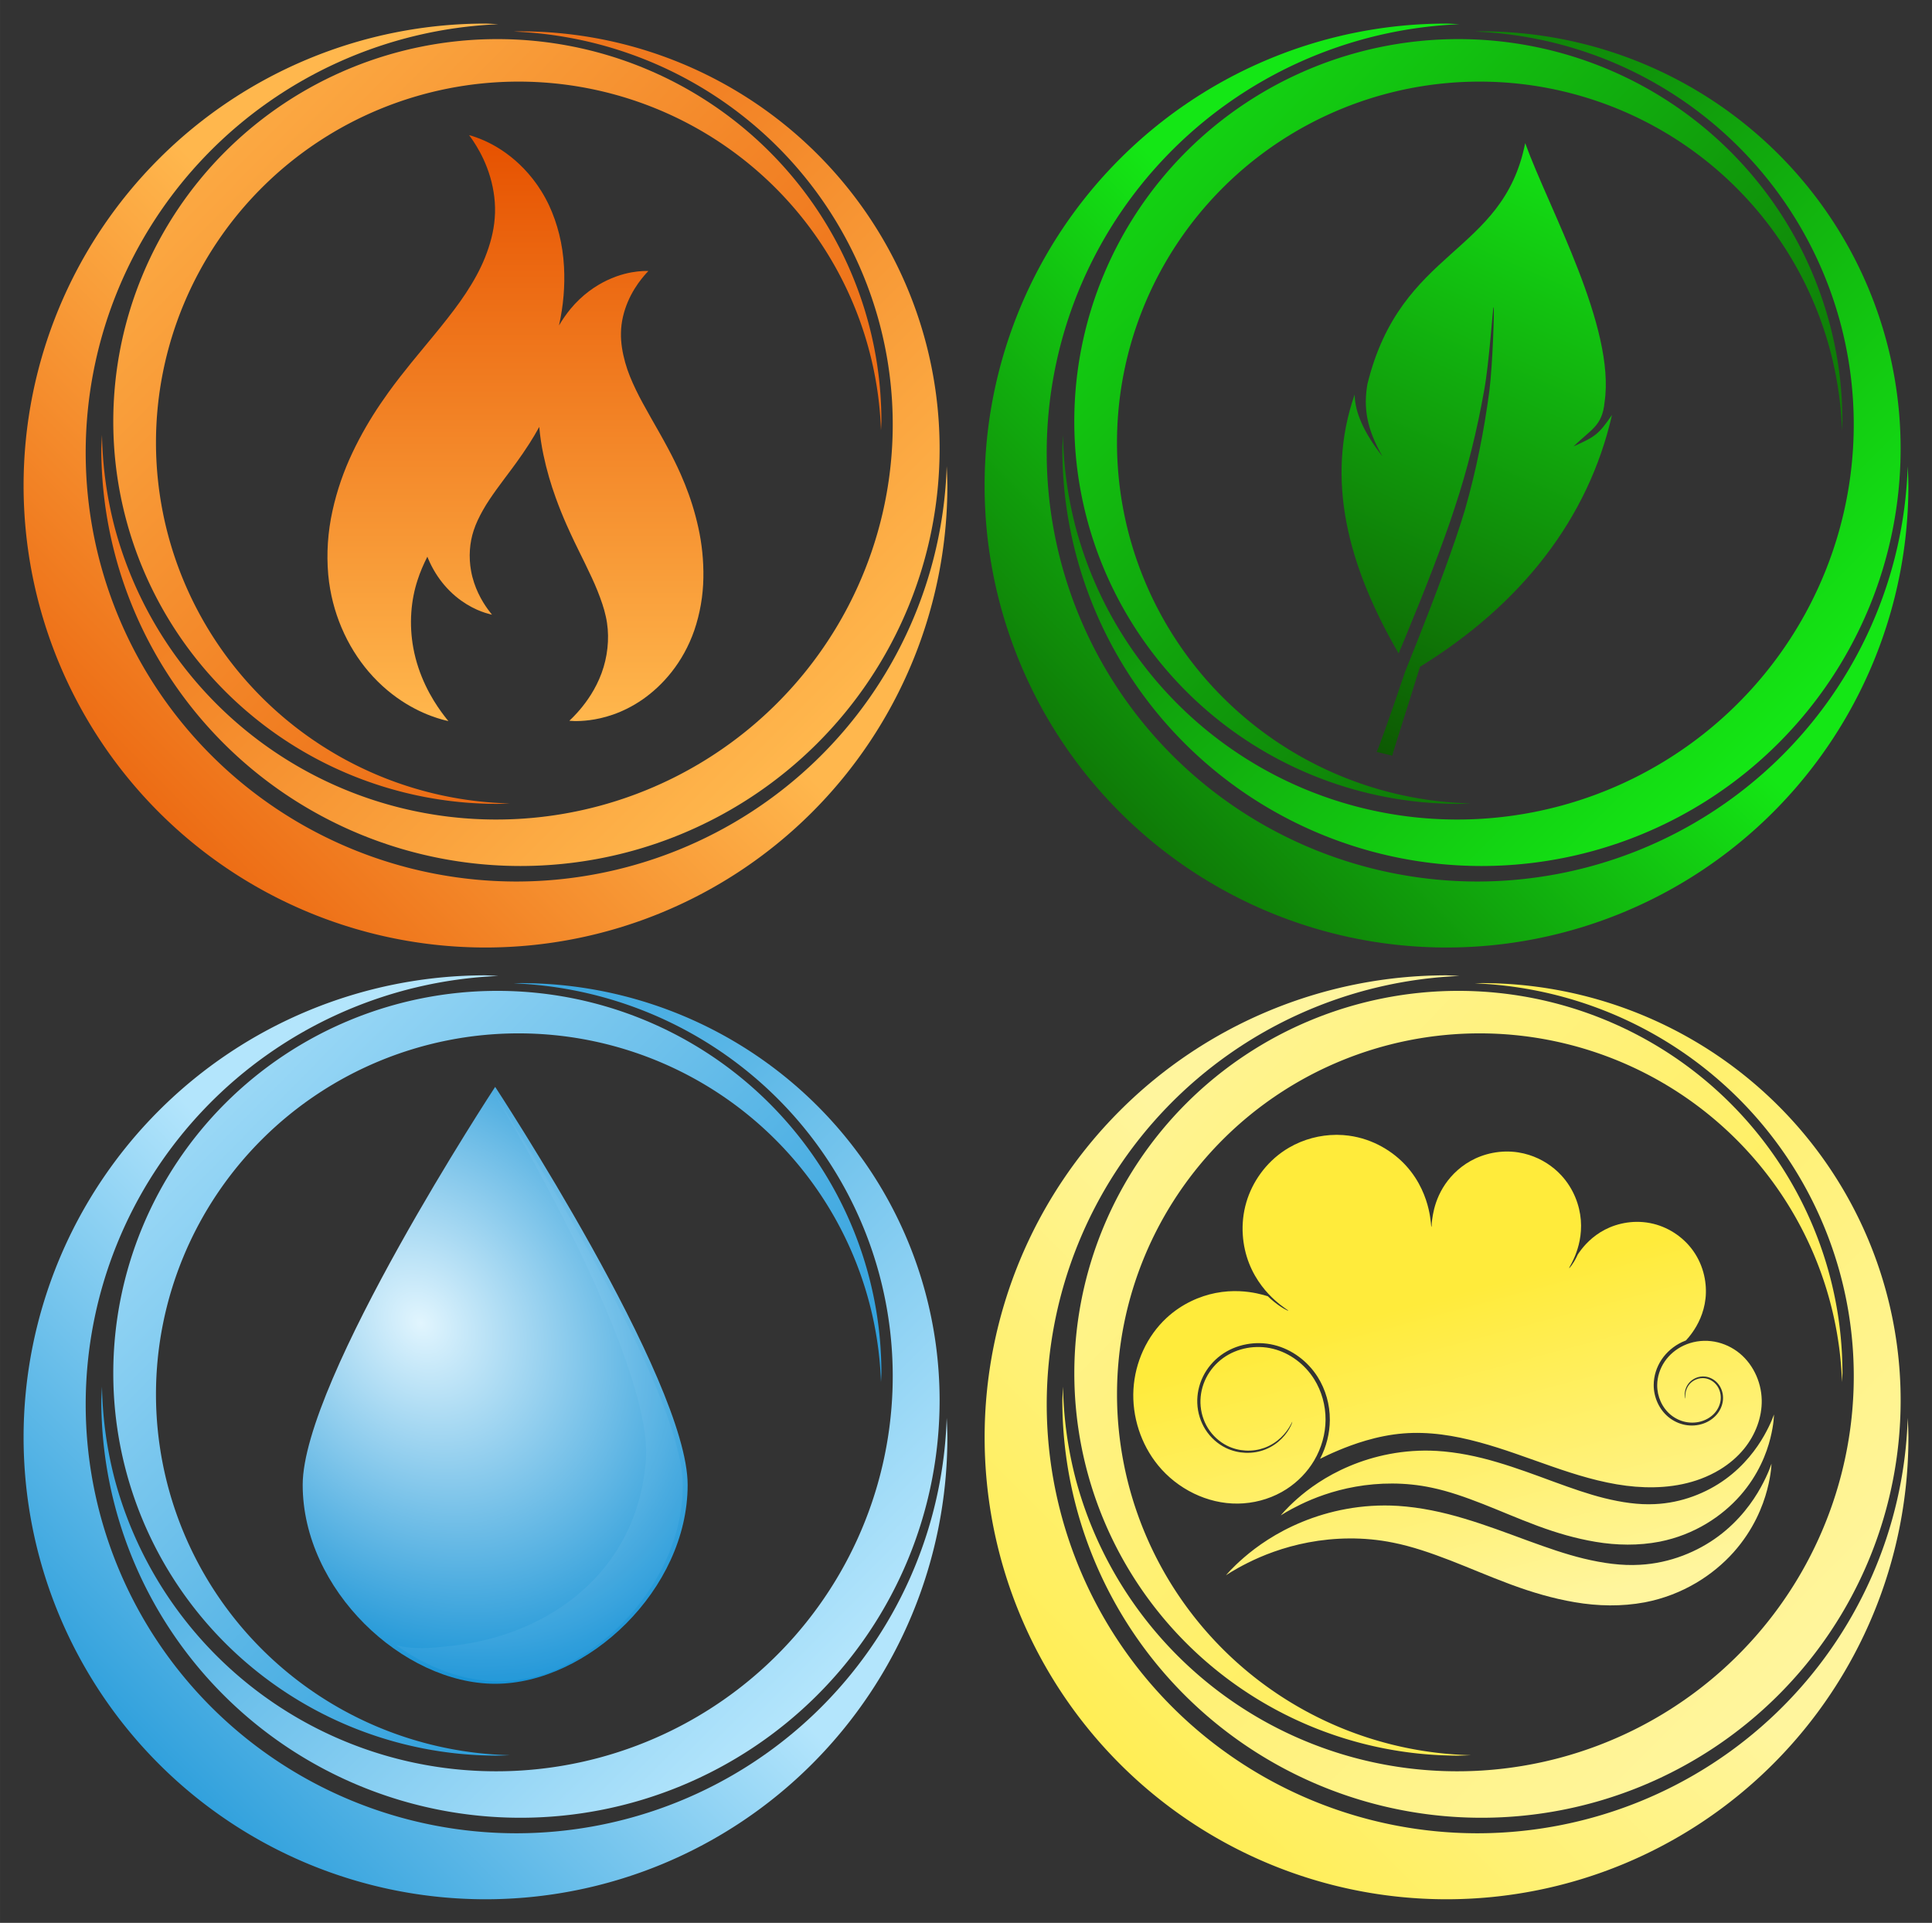 <?xml version="1.0" encoding="UTF-8"?>
<svg width="409.78mm" height="407.78mm" version="1.1" viewBox="0 0 1451.985 1444.907" xmlns="http://www.w3.org/2000/svg" xmlns:xlink="http://www.w3.org/1999/xlink">
 <rect x="0" y="0" width="1451.985" height="1444.907" fill="#333333" stroke="none"/>
 <defs>
  <linearGradient id="z" x1="302.86" x2="475" y1="962.36" y2="790.22" gradientTransform="matrix(2.042 0 0 2.042 -591.18 -1108.8)" gradientUnits="userSpaceOnUse" xlink:href="#w"/>
  <linearGradient id="w">
   <stop stop-color="#e65100" offset="0"/>
   <stop stop-color="#ffb74d" offset="1"/>
  </linearGradient>
  <linearGradient id="ad" x1="328.57" x2="592.14" y1="628.08" y2="891.65" gradientTransform="matrix(2.042 0 0 2.042 -591.18 -1108.8)" gradientUnits="userSpaceOnUse" xlink:href="#w"/>
  <linearGradient id="ah" x1="614.44" x2="332.86" y1="914.5" y2="635.93" gradientTransform="matrix(2.042 0 0 2.042 -591.18 -1108.8)" gradientUnits="userSpaceOnUse" xlink:href="#w"/>
  <linearGradient id="am" x1="-1400.3" x2="-1400.3" y1="1278.6" y2="4638.6" gradientTransform="matrix(.131 0 0 .131 583.78 90.959)" gradientUnits="userSpaceOnUse" xlink:href="#w"/>
  <linearGradient id="ab" x1="302.86" x2="475" y1="962.36" y2="790.22" gradientTransform="matrix(2.042 0 0 2.042 -749.4 -567.22)" gradientUnits="userSpaceOnUse" xlink:href="#y"/>
  <linearGradient id="y">
   <stop stop-color="#0288d1" offset="0"/>
   <stop stop-color="#b3e5fc" offset="1"/>
  </linearGradient>
  <linearGradient id="ae" x1="328.57" x2="592.14" y1="628.08" y2="891.65" gradientTransform="matrix(2.042 0 0 2.042 -749.4 -567.22)" gradientUnits="userSpaceOnUse" xlink:href="#y"/>
  <linearGradient id="ai" x1="614.44" x2="332.86" y1="914.5" y2="635.93" gradientTransform="matrix(2.042 0 0 2.042 -749.4 -567.22)" gradientUnits="userSpaceOnUse" xlink:href="#y"/>
  <radialGradient id="ao" cx="-944.92" cy="-435.92" r="312.46" gradientTransform="matrix(.615 .821 -.677 .507 447.76 1973.4)" gradientUnits="userSpaceOnUse">
   <stop stop-color="#e1f5fe" offset="0"/>
   <stop stop-color="#0288d1" offset="1"/>
  </radialGradient>
  <radialGradient id="ap" cx="-493.05" cy="455.04" r="210.9" gradientTransform="matrix(.735 -.669 .679 .747 -702.52 -127.76)" gradientUnits="userSpaceOnUse">
   <stop stop-color="#e1f5fe" offset="0"/>
   <stop stop-color="#b3e5fc" offset="1"/>
  </radialGradient>
  <linearGradient id="aa" x1="302.86" x2="475" y1="962.36" y2="790.22" gradientTransform="matrix(2.042 0 0 2.042 -591.18 -1108.8)" gradientUnits="userSpaceOnUse" xlink:href="#x"/>
  <linearGradient id="x">
   <stop stop-color="#0d5302" offset="0"/>
   <stop stop-color="#14e715" offset="1"/>
  </linearGradient>
  <linearGradient id="af" x1="328.57" x2="592.14" y1="628.08" y2="891.65" gradientTransform="matrix(2.042 0 0 2.042 -591.18 -1108.8)" gradientUnits="userSpaceOnUse" xlink:href="#x"/>
  <linearGradient id="aj" x1="614.44" x2="332.86" y1="914.5" y2="635.93" gradientTransform="matrix(2.042 0 0 2.042 -591.18 -1108.8)" gradientUnits="userSpaceOnUse" xlink:href="#x"/>
  <linearGradient id="an" x1="302.19" x2="480.45" y1="702.36" y2="296.65" gradientTransform="matrix(1.14 0 0 1.14 -970.9 -242.84)" gradientUnits="userSpaceOnUse" xlink:href="#x"/>
  <linearGradient id="al" x1="-1851.4" x2="-1657.1" y1="652.36" y2="1378.1" gradientTransform="matrix(.328 0 0 .328 995.91 195.42)" gradientUnits="userSpaceOnUse" xlink:href="#v"/>
  <linearGradient id="v">
   <stop stop-color="#ffeb3b" offset="0"/>
   <stop stop-color="#fff59d" offset="1"/>
  </linearGradient>
  <linearGradient id="ac" x1="302.86" x2="475" y1="962.36" y2="790.22" gradientTransform="matrix(2.042 0 0 2.042 -591.18 -1108.8)" gradientUnits="userSpaceOnUse" xlink:href="#v"/>
  <linearGradient id="ag" x1="328.57" x2="592.14" y1="628.08" y2="891.65" gradientTransform="matrix(2.042 0 0 2.042 -591.18 -1108.8)" gradientUnits="userSpaceOnUse" xlink:href="#v"/>
  <linearGradient id="ak" x1="614.44" x2="332.86" y1="914.5" y2="635.93" gradientTransform="matrix(2.042 0 0 2.042 -591.18 -1108.8)" gradientUnits="userSpaceOnUse" xlink:href="#v"/>
 </defs>
 <g transform="translate(154.51 17.584)">
  <g transform="translate(-158.22 -173.66)">
   <path d="m368.57 173.79a347.14 347.14 0 0 0 -347.14 347.14 347.14 347.14 0 0 0 347.14 347.14 347.14 347.14 0 0 0 347.14 -347.14 347.14 347.14 0 0 0 -0.514 -14.553 323.81 322.35 0 0 1 -323.29 312.11 323.81 322.35 0 0 1 -323.8 -322.35 323.81 322.35 0 0 1 310.13 -321.86 347.14 347.14 0 0 0 -9.66 -0.483z" fill="url(#z)"/>
   <path d="m394.87 179.63a315.01 313.6 0 0 0 -5.117 0.179 296.1 297.44 74.976 0 1 274.81 218.81 296.1 297.44 74.976 0 1 -210.52 363.08 296.1 297.44 74.976 0 1 -364.03 -208.87 296.1 297.44 74.976 0 1 -9.652 -69.967 315.01 313.6 0 0 0 -0.522 10.37 315.01 313.6 0 0 0 315.02 313.59 315.01 313.6 0 0 0 315.01 -313.59 315.01 313.6 0 0 0 -315.01 -313.6z" fill="url(#ad)"/>
   <path d="m377.48 185.46a288.64 287.34 0 0 0 -288.64 287.34 288.64 287.34 0 0 0 288.64 287.34 288.64 287.34 0 0 0 9.408 -0.331 272.6 271.37 0 0 1 -265.96 -271.04 272.6 271.37 0 0 1 272.6 -271.37 272.6 271.37 0 0 1 272.27 262.01 288.64 287.34 0 0 0 0.331 -6.609 288.64 287.34 0 0 0 -288.64 -287.34z" fill="url(#ah)"/>
   <path d="m356.23 257.62s2.267 2.831 5.55 8.229c3.286 5.402 7.419 13.327 10.368 23.381 2.692 9.215 4.297 19.999 3.346 31.032-0.737 9.65-3.315 19.391-7.313 29.405-3.635 9.079-8.541 17.868-14.354 26.712-5.513 8.426-11.92 16.649-18.939 25.423-7.205 8.972-14.021 16.9-22.027 26.803-5.704 7.028-11.494 14.383-17.16 22.238-1.991 2.76-3.978 5.597-5.949 8.51-7.56 11.128-14.805 23.428-21.156 36.849-6.494 13.667-11.642 28.346-15.004 43.659-3.532 15.921-4.618 32.271-3.193 48.207 1.362 14.436 4.94 27.677 9.877 39.387 5.513 13.101 12.663 24.155 20.3 33.146 9.338 10.976 19.292 18.722 27.988 24.075 9.498 5.849 17.881 9.082 23.392 10.864 5.619 1.817 8.747 2.375 8.747 2.375s-2.098-2.418-5.426-7.014c-3.313-4.577-7.797-11.376-11.909-20.094-3.761-7.98-7.149-17.447-9.052-27.922-1.563-8.552-2.134-17.621-1.475-26.867 0.596-8.247 2.164-16.479 4.749-24.248 1.871-5.819 4.366-11.575 7.295-17.378 0.207 0.522 0.418 1.041 0.634 1.553 3.288 7.814 7.553 14.407 12.108 19.77 5.569 6.546 11.506 11.167 16.693 14.359 5.665 3.489 10.665 5.417 13.951 6.48 3.352 1.084 5.217 1.417 5.217 1.417s-1.252-1.442-3.236-4.184c-1.976-2.73-4.65-6.785-7.103-11.985-2.243-4.76-4.264-10.406-5.399-16.654-0.932-5.101-1.273-10.509-0.88-16.024 0.355-4.919 1.291-9.829 2.833-14.462 1.66-5.162 4.139-10.239 7.075-15.453 2.857-5.054 6.276-10.037 9.992-15.237 3.689-5.152 7.779-10.433 11.954-16.108 1.095-1.482 2.197-2.985 3.301-4.515 3.131-4.338 6.349-8.987 9.512-13.936 2.554-3.979 5.055-8.16 7.437-12.535 0.636 7.134 1.704 14.152 3.151 20.972 2.403 11.442 5.598 22.203 9.177 32.09 2.626 7.31 5.419 14.153 8.211 20.473 0.984 2.229 1.977 4.411 2.968 6.551 3.777 8.21 7.59 15.648 11.004 22.726 3.42 7.107 6.644 13.731 9.234 20.253 2.653 6.714 4.951 13.089 6.295 19.444 2.789 12.276 1.974 25.789-1.665 37.92-3.748 12.577-10.306 22.757-15.956 29.778-5.607 6.966-9.806 10.567-9.806 10.567s5.396 0.82 15.193-0.423c9.563-1.213 24.425-4.846 39.892-15.582 15.037-10.465 30.393-27.576 38.836-51.921 4.286-12.601 6.618-26.008 6.819-39.454 0.228-12.916-1.11-25.603-3.761-37.606-2.575-11.772-6.067-22.698-10.049-32.585-1.035-2.588-2.097-5.107-3.178-7.557-3.075-6.969-6.353-13.479-9.631-19.623-4.376-8.249-8.845-15.862-12.85-22.974-4.114-7.346-7.92-14.005-11.12-20.684-3.373-6.971-6.223-13.762-8.152-20.702-2.122-7.636-3.355-14.982-3.191-22.221 0.076-8.285 2.18-16.384 5.08-23.28 3.18-7.532 7.161-13.35 10.299-17.319 3.126-3.954 5.226-5.994 5.226-5.994s-2.884-0.241-8.241 0.354c-5.235 0.582-13.414 2.139-22.8 6.607-8.629 4.096-18.683 10.859-27.591 21.636-3.057 3.738-5.933 7.85-8.548 12.296 3.337-14.875 4.546-29.797 3.762-44.139-0.882-16.998-5.004-32.628-11.154-45.92-7.164-15.299-16.835-26.441-25.707-34.101-9.643-8.341-18.795-12.982-24.822-15.501-6.162-2.575-9.671-3.338-9.671-3.338z" fill="url(#am)" fill-rule="evenodd"/>
  </g>
  <path d="m210.35 715.32a347.14 347.14 0 0 0 -347.14 347.14 347.14 347.14 0 0 0 347.14 347.14 347.14 347.14 0 0 0 347.14 -347.14 347.14 347.14 0 0 0 -0.514 -14.553 323.81 322.35 0 0 1 -323.29 312.11 323.81 322.35 0 0 1 -323.8 -322.35 323.81 322.35 0 0 1 310.13 -321.86 347.14 347.14 0 0 0 -9.66 -0.483z" fill="url(#ab)"/>
  <path d="m236.65 721.16a315.01 313.6 0 0 0 -5.117 0.179 296.1 297.44 74.976 0 1 274.81 218.81 296.1 297.44 74.976 0 1 -210.52 363.08 296.1 297.44 74.976 0 1 -364.03 -208.87 296.1 297.44 74.976 0 1 -9.652 -69.967 315.01 313.6 0 0 0 -0.522 10.37 315.01 313.6 0 0 0 315.02 313.59 315.01 313.6 0 0 0 315.01 -313.59 315.01 313.6 0 0 0 -315.01 -313.6z" fill="url(#ae)"/>
  <path d="m219.26 726.99a288.64 287.34 0 0 0 -288.64 287.34 288.64 287.34 0 0 0 288.64 287.34 288.64 287.34 0 0 0 9.408 -0.331 272.6 271.37 0 0 1 -265.96 -271.04 272.6 271.37 0 0 1 272.6 -271.37 272.6 271.37 0 0 1 272.27 262.01 288.64 287.34 0 0 0 0.331 -6.609 288.64 287.34 0 0 0 -288.64 -287.34z" fill="url(#ai)"/>
  <path d="m72.97 1098.2c2e-5 -78.808 144.66-299.06 144.66-299.06s144.66 220.25 144.66 299.06-75.32 149.48-144.66 149.48-144.66-70.677-144.66-149.48z" fill="url(#ao)"/>
  <path transform="matrix(.563 0 0 .563 663.94 802.55)" d="m-794.95 1.482c-0.047 0.073-0.093 0.143-0.141 0.217 73.08 118.55 211.89 380.6 203.56 489.99-11.429 150.21-129.52 234.07-259.51 248.36-28.615 3.145-50.73 5.246-73.895-0.998 41.948 30.157 90.277 48.295 137.08 48.295 22.62 0 45.597-4.247 68.039-12.027 95.05-38.344 177.52-139.34 177.52-249.24 1e-5 -129.7-220.19-474.47-252.65-524.59z" fill="url(#ap)" opacity=".07"/>
  <g transform="translate(1480.1)">
   <g transform="translate(-916.07 -173.66)">
    <path d="m368.57 173.79a347.14 347.14 0 0 0 -347.14 347.14 347.14 347.14 0 0 0 347.14 347.14 347.14 347.14 0 0 0 347.14 -347.14 347.14 347.14 0 0 0 -0.514 -14.553 323.81 322.35 0 0 1 -323.29 312.11 323.81 322.35 0 0 1 -323.8 -322.35 323.81 322.35 0 0 1 310.13 -321.86 347.14 347.14 0 0 0 -9.66 -0.483z" fill="url(#aa)"/>
    <path d="m394.87 179.63a315.01 313.6 0 0 0 -5.117 0.179 296.1 297.44 74.976 0 1 274.81 218.81 296.1 297.44 74.976 0 1 -210.52 363.08 296.1 297.44 74.976 0 1 -364.03 -208.87 296.1 297.44 74.976 0 1 -9.652 -69.967 315.01 313.6 0 0 0 -0.522 10.37 315.01 313.6 0 0 0 315.02 313.59 315.01 313.6 0 0 0 315.01 -313.59 315.01 313.6 0 0 0 -315.01 -313.6z" fill="url(#af)"/>
    <path d="m377.48 185.46a288.64 287.34 0 0 0 -288.64 287.34 288.64 287.34 0 0 0 288.64 287.34 288.64 287.34 0 0 0 9.408 -0.331 272.6 271.37 0 0 1 -265.96 -271.04 272.6 271.37 0 0 1 272.6 -271.37 272.6 271.37 0 0 1 272.27 262.01 288.64 287.34 0 0 0 0.331 -6.609 288.64 287.34 0 0 0 -288.64 -287.34z" fill="url(#aj)"/>
   </g>
   <path d="m-488.35 89.983c-16.872 84.343-93.396 78.533-118.61 181.17-2.937 17.552-0.745 33.145 11.304 54.151-14.074-17.861-20.704-33.24-20.867-46.456-22.137 63.727-5.164 128.79 33.038 194.57 1.693-4.041 3.336-7.92 5.062-12.09 14.046-33.949 28.665-71.092 37.149-97.551 9.608-28.834 16.817-58.312 22.071-88.012 1.926-10.306 3.542-25.958 4.762-39.05 1.219-13.084 2.037-23.568 2.366-23.558 0.329 0.016 0.173 10.522-0.387 23.644-0.558 13.096-1.525 28.893-2.814 39.386-3.962 29.951-9.91 59.846-18.329 89.245-7.999 26.783-22.201 64.416-35.703 98.508-3.12 7.877-6.185 15.501-9.153 22.844-11.713 34.732-21.122 60.771-21.531 60.652l11.806 2.849c-0.431-0.126 9.045-29.006 20.779-66.839 75.995-46.868 126.51-111.2 144.27-189.21-10.193 14.818-12.443 16.14-28.87 23.663 13.025-12.886 21.544-15.138 23.306-33.247 8.387-56.281-41.74-145.17-59.65-194.67z" fill="url(#an)" fill-rule="evenodd"/>
  </g>
  <g transform="translate(564.05 541.53)">
   <path d="m285.53 293.66v1e-3c-11.858 0.08-24.266 3.153-35.394 9.651-0.939 0.548-1.862 1.118-2.769 1.707-14.812 9.62-24.806 24.276-29.2 39.15-4.984 16.85-2.923 33.352 1.953 45.871 5.222 13.416 13.561 22.582 19.505 27.907 6.119 5.482 10.224 7.576 10.032 7.908-0.042 0.073-4.388-1.621-10.894-6.896-1.403-1.137-2.935-2.485-4.527-4.025-1.784-0.566-4.478-1.369-8.224-2.155-6.844-1.435-17.985-2.849-31.044-0.269-11.592 2.289-25.266 7.944-37.038 18.936-6.896 6.436-12.987 14.669-17.437 24.409-3.991 8.74-6.641 18.662-7.224 29.161-0.549 9.847 0.723 20.166 3.997 30.235 3.072 9.442 7.911 18.658 14.546 26.766 7.099 8.68 16.3 16.034 26.909 21.166 10.106 4.885 21.536 7.739 33.162 7.569 11.273-0.161 22.734-3.054 32.861-8.722 1.219-0.682 2.418-1.404 3.595-2.165 8.538-5.52 15.693-12.935 20.729-21.452 5.548-9.38 8.519-20.063 8.59-30.576 0.076-10.929-2.975-21.635-8.509-30.501-3.537-5.672-8.111-10.577-13.307-14.453-5.367-4.001-11.396-6.901-17.641-8.45-6.503-1.618-13.231-1.748-19.561-0.602-6.622 1.202-12.808 3.804-17.97 7.547-5.477 3.969-9.826 9.135-12.708 14.804-3.088 6.071-4.499 12.7-4.323 19.013 0.191 6.881 2.25 13.37 5.528 18.698 3.667 5.964 8.825 10.468 14.313 13.261 4.565 2.327 9.402 3.468 13.917 3.741 5.292 0.318 10.181-0.538 14.32-2.048 5.269-1.92 9.397-4.901 12.341-7.68 3.431-3.24 5.554-6.471 6.773-8.559 1.259-2.159 1.74-3.373 1.849-3.329 0.051 0.021-0.272 1.3-1.402 3.571-1.095 2.198-3.109 5.585-6.527 9.028-2.929 2.951-7.105 6.143-12.544 8.264-4.274 1.665-9.355 2.663-14.895 2.423-4.729-0.203-9.822-1.318-14.684-3.705-5.833-2.868-11.34-7.541-15.301-13.82-3.538-5.61-5.797-12.453-6.07-19.767-0.249-6.711 1.178-13.755 4.414-20.245 3.022-6.058 7.593-11.581 13.397-15.846 5.486-4.028 12.034-6.84 19.056-8.152 6.707-1.256 13.844-1.157 20.784 0.531 6.653 1.623 13.057 4.66 18.752 8.875 5.513 4.078 10.366 9.244 14.136 15.243 5.881 9.369 9.133 20.633 9.074 32.177-0.053 10.008-2.579 20.125-7.351 29.26 3.095-1.595 7.768-3.841 14.02-6.452 10.309-4.306 28.417-11.061 48.833-12.663 8.925-0.696 18.484-0.444 28.695 0.879 9.114 1.181 18.42 3.15 28.197 5.808 18.654 5.072 34.429 11.182 55.075 18.342 17.044 5.904 35.929 11.854 55.327 14.3 18.208 2.289 37.901 1.591 55.998-5.188 4.961-1.857 9.806-4.178 14.383-6.967 6.959-4.242 13.152-9.481 18.163-15.642 8.583-10.551 13.536-23.747 13.241-36.684-0.152-7.176-1.97-14.219-5.102-20.469-3.22-6.417-7.84-12.002-13.439-16.06-5.822-4.225-12.625-6.865-19.492-7.645-7.161-0.815-14.386 0.387-20.617 3.3-5.827 2.724-10.792 6.926-14.242 11.975-3.638 5.321-5.595 11.564-5.666 17.637-0.055 4.322 0.878 8.566 2.564 12.353 1.768 3.964 4.364 7.43 7.528 10.042 3.358 2.776 7.308 4.628 11.324 5.438 4.295 0.868 8.665 0.554 12.528-0.737 3.657-1.224 6.859-3.303 9.22-5.952 2.576-2.888 4.138-6.417 4.52-9.893 0.43-3.888-0.596-7.668-2.556-10.487-2.284-3.294-5.765-5.262-9.065-5.756-4.692-0.716-8.853 1.385-11.177 3.769-2.783 2.846-3.538 6.317-3.713 8.275-0.19 2.128 0.133 3.208-0.01 3.236-0.016 0-0.505-1.046-0.467-3.26 0.035-2.033 0.632-5.713 3.511-8.883 2.415-2.651 6.815-5.069 12.025-4.413 3.66 0.47 7.535 2.525 10.144 6.144 2.228 3.097 3.449 7.23 3.035 11.555-0.371 3.859-2.013 7.765-4.813 10.984-2.564 2.946-6.02 5.271-9.992 6.648-4.194 1.456-8.931 1.859-13.628 0.962-4.391-0.839-8.704-2.801-12.396-5.794-3.486-2.83-6.349-6.564-8.301-10.852-1.865-4.09-2.915-8.682-2.895-13.4 0.035-6.606 2.087-13.364 5.998-19.159 3.709-5.492 9.019-10.057 15.294-13.028 0.961-0.455 1.945-0.867 2.945-1.246 1.188-1.313 2.952-3.319 4.981-6.199 3.727-5.291 8.504-14.008 9.729-25.344 1.173-10.813-1.083-24.057-9.075-35.473-3.269-4.676-7.447-8.921-12.366-12.43-5.517-3.935-11.603-6.683-17.768-8.188-13.62-3.334-26.788-0.578-36.364 4.388-9.595 4.97-15.772 12.012-19.3 17.001-0.426 0.602-0.816 1.177-1.179 1.728-0.225 0.501-0.45 0.988-0.672 1.444-2.967 6.097-5.626 8.816-5.731 8.742-0.254-0.176 1.268-2.299 3.232-6.546 0.253-0.636 0.57-1.365 0.96-2.178 0.083-0.198 0.166-0.391 0.25-0.597 2.437-5.954 5.229-15.446 4.298-26.857-0.876-10.771-5.237-23.339-14.735-33.59-6.252-6.753-14.598-12.255-24.22-15.299-2.655-0.84-5.344-1.472-8.038-1.893-13.207-2.071-26.06 0.913-36.005 6.51-9.548 5.37-16.336 12.912-20.652 20.07-4.651 7.713-6.579 15.107-7.478 20.013-0.536 2.926-0.753 5.086-0.9 6.402-0.017 1.94-0.181 2.972-0.214 2.972-0.411 5e-3 -0.178-4.953-2.205-13.524-1.966-8.313-6.439-20.842-16.734-32.239-9.647-10.686-24.736-20.353-43.342-22.801-2.722-0.359-5.503-0.556-8.319-0.582-0.381-3e-3 -0.763-5e-3 -1.146-3e-3zm329.12 210.13s-1.968 6.336-7.455 15.968c-5.472 9.608-14.704 22.296-29.063 32.698-14.215 10.32-32.88 17.804-53.092 18.685-12.19 0.622-24.797-1.288-37.767-4.47-12.343-3.063-24.684-7.462-37.282-12.049-0.571-0.208-1.143-0.416-1.717-0.625-13.153-4.834-27.062-10.044-41.578-14.329-14.849-4.422-30.088-7.598-45.601-8.518-25.009-1.395-47.44 3.843-65.36 11.386-18.108 7.608-31.16 17.321-39.483 24.693-8.35 7.395-12.248 12.406-12.248 12.406s5.278-3.577 15.009-8.281c9.817-4.746 23.838-10.26 41.37-13.343 17.3-3.029 37.111-3.489 57.213 0.819 12.633 2.64 25.128 7.064 38.38 12.237 12.973 5.101 26.146 10.875 40.047 16.048 0.605 0.227 1.212 0.452 1.819 0.676 13.401 4.934 27.703 9.191 42.754 11.7 15.911 2.693 32.277 2.924 48.135-0.124 26.363-5.212 47.068-19.257 60.679-34.757 13.658-15.581 19.788-31.893 22.542-42.963 2.8-11.258 2.695-17.855 2.695-17.855zm-1.873 36.948s-2.067 7.023-7.993 17.763c-5.905 10.705-15.958 24.931-31.8 36.711-15.69 11.689-36.446 20.316-59.128 21.521-13.678 0.817-27.822-1.207-42.325-4.7-13.796-3.358-27.551-8.217-41.528-13.309-0.633-0.231-1.268-0.462-1.904-0.694-14.585-5.364-29.938-11.158-45.908-15.94-16.34-4.93-33.05-8.511-50.056-9.619-27.401-1.697-52.077 3.842-71.863 11.946-19.996 8.175-34.489 18.696-43.771 26.711-9.309 8.037-13.694 13.504-13.694 13.504s5.766-4.032 16.456-9.378c10.776-5.389 26.239-11.71 45.658-15.362 19.166-3.591 41.222-4.352 63.716 0.258 14.126 2.828 28.094 7.656 42.835 13.338 14.447 5.605 29.025 11.95 44.377 17.66 0.668 0.25 1.337 0.499 2.007 0.745 14.78 5.439 30.496 10.156 47 12.96 17.443 3.005 35.346 3.348 52.692 0.106 28.833-5.535 51.628-20.723 66.715-37.593 15.142-16.959 22.092-34.811 25.28-46.977 3.24-12.367 3.234-19.65 3.234-19.65z" fill="url(#al)"/>
   <path d="m368.57 173.79a347.14 347.14 0 0 0 -347.14 347.14 347.14 347.14 0 0 0 347.14 347.14 347.14 347.14 0 0 0 347.14 -347.14 347.14 347.14 0 0 0 -0.514 -14.553 323.81 322.35 0 0 1 -323.29 312.11 323.81 322.35 0 0 1 -323.8 -322.35 323.81 322.35 0 0 1 310.13 -321.86 347.14 347.14 0 0 0 -9.66 -0.483z" fill="url(#ac)"/>
   <path d="m394.87 179.63a315.01 313.6 0 0 0 -5.117 0.179 296.1 297.44 74.976 0 1 274.81 218.81 296.1 297.44 74.976 0 1 -210.52 363.08 296.1 297.44 74.976 0 1 -364.03 -208.87 296.1 297.44 74.976 0 1 -9.652 -69.967 315.01 313.6 0 0 0 -0.522 10.37 315.01 313.6 0 0 0 315.02 313.59 315.01 313.6 0 0 0 315.01 -313.59 315.01 313.6 0 0 0 -315.01 -313.6z" fill="url(#ag)"/>
   <path d="m377.48 185.46a288.64 287.34 0 0 0 -288.64 287.34 288.64 287.34 0 0 0 288.64 287.34 288.64 287.34 0 0 0 9.408 -0.331 272.6 271.37 0 0 1 -265.96 -271.04 272.6 271.37 0 0 1 272.6 -271.37 272.6 271.37 0 0 1 272.27 262.01 288.64 287.34 0 0 0 0.331 -6.609 288.64 287.34 0 0 0 -288.64 -287.34z" fill="url(#ak)"/>
  </g>
 </g>
</svg>
